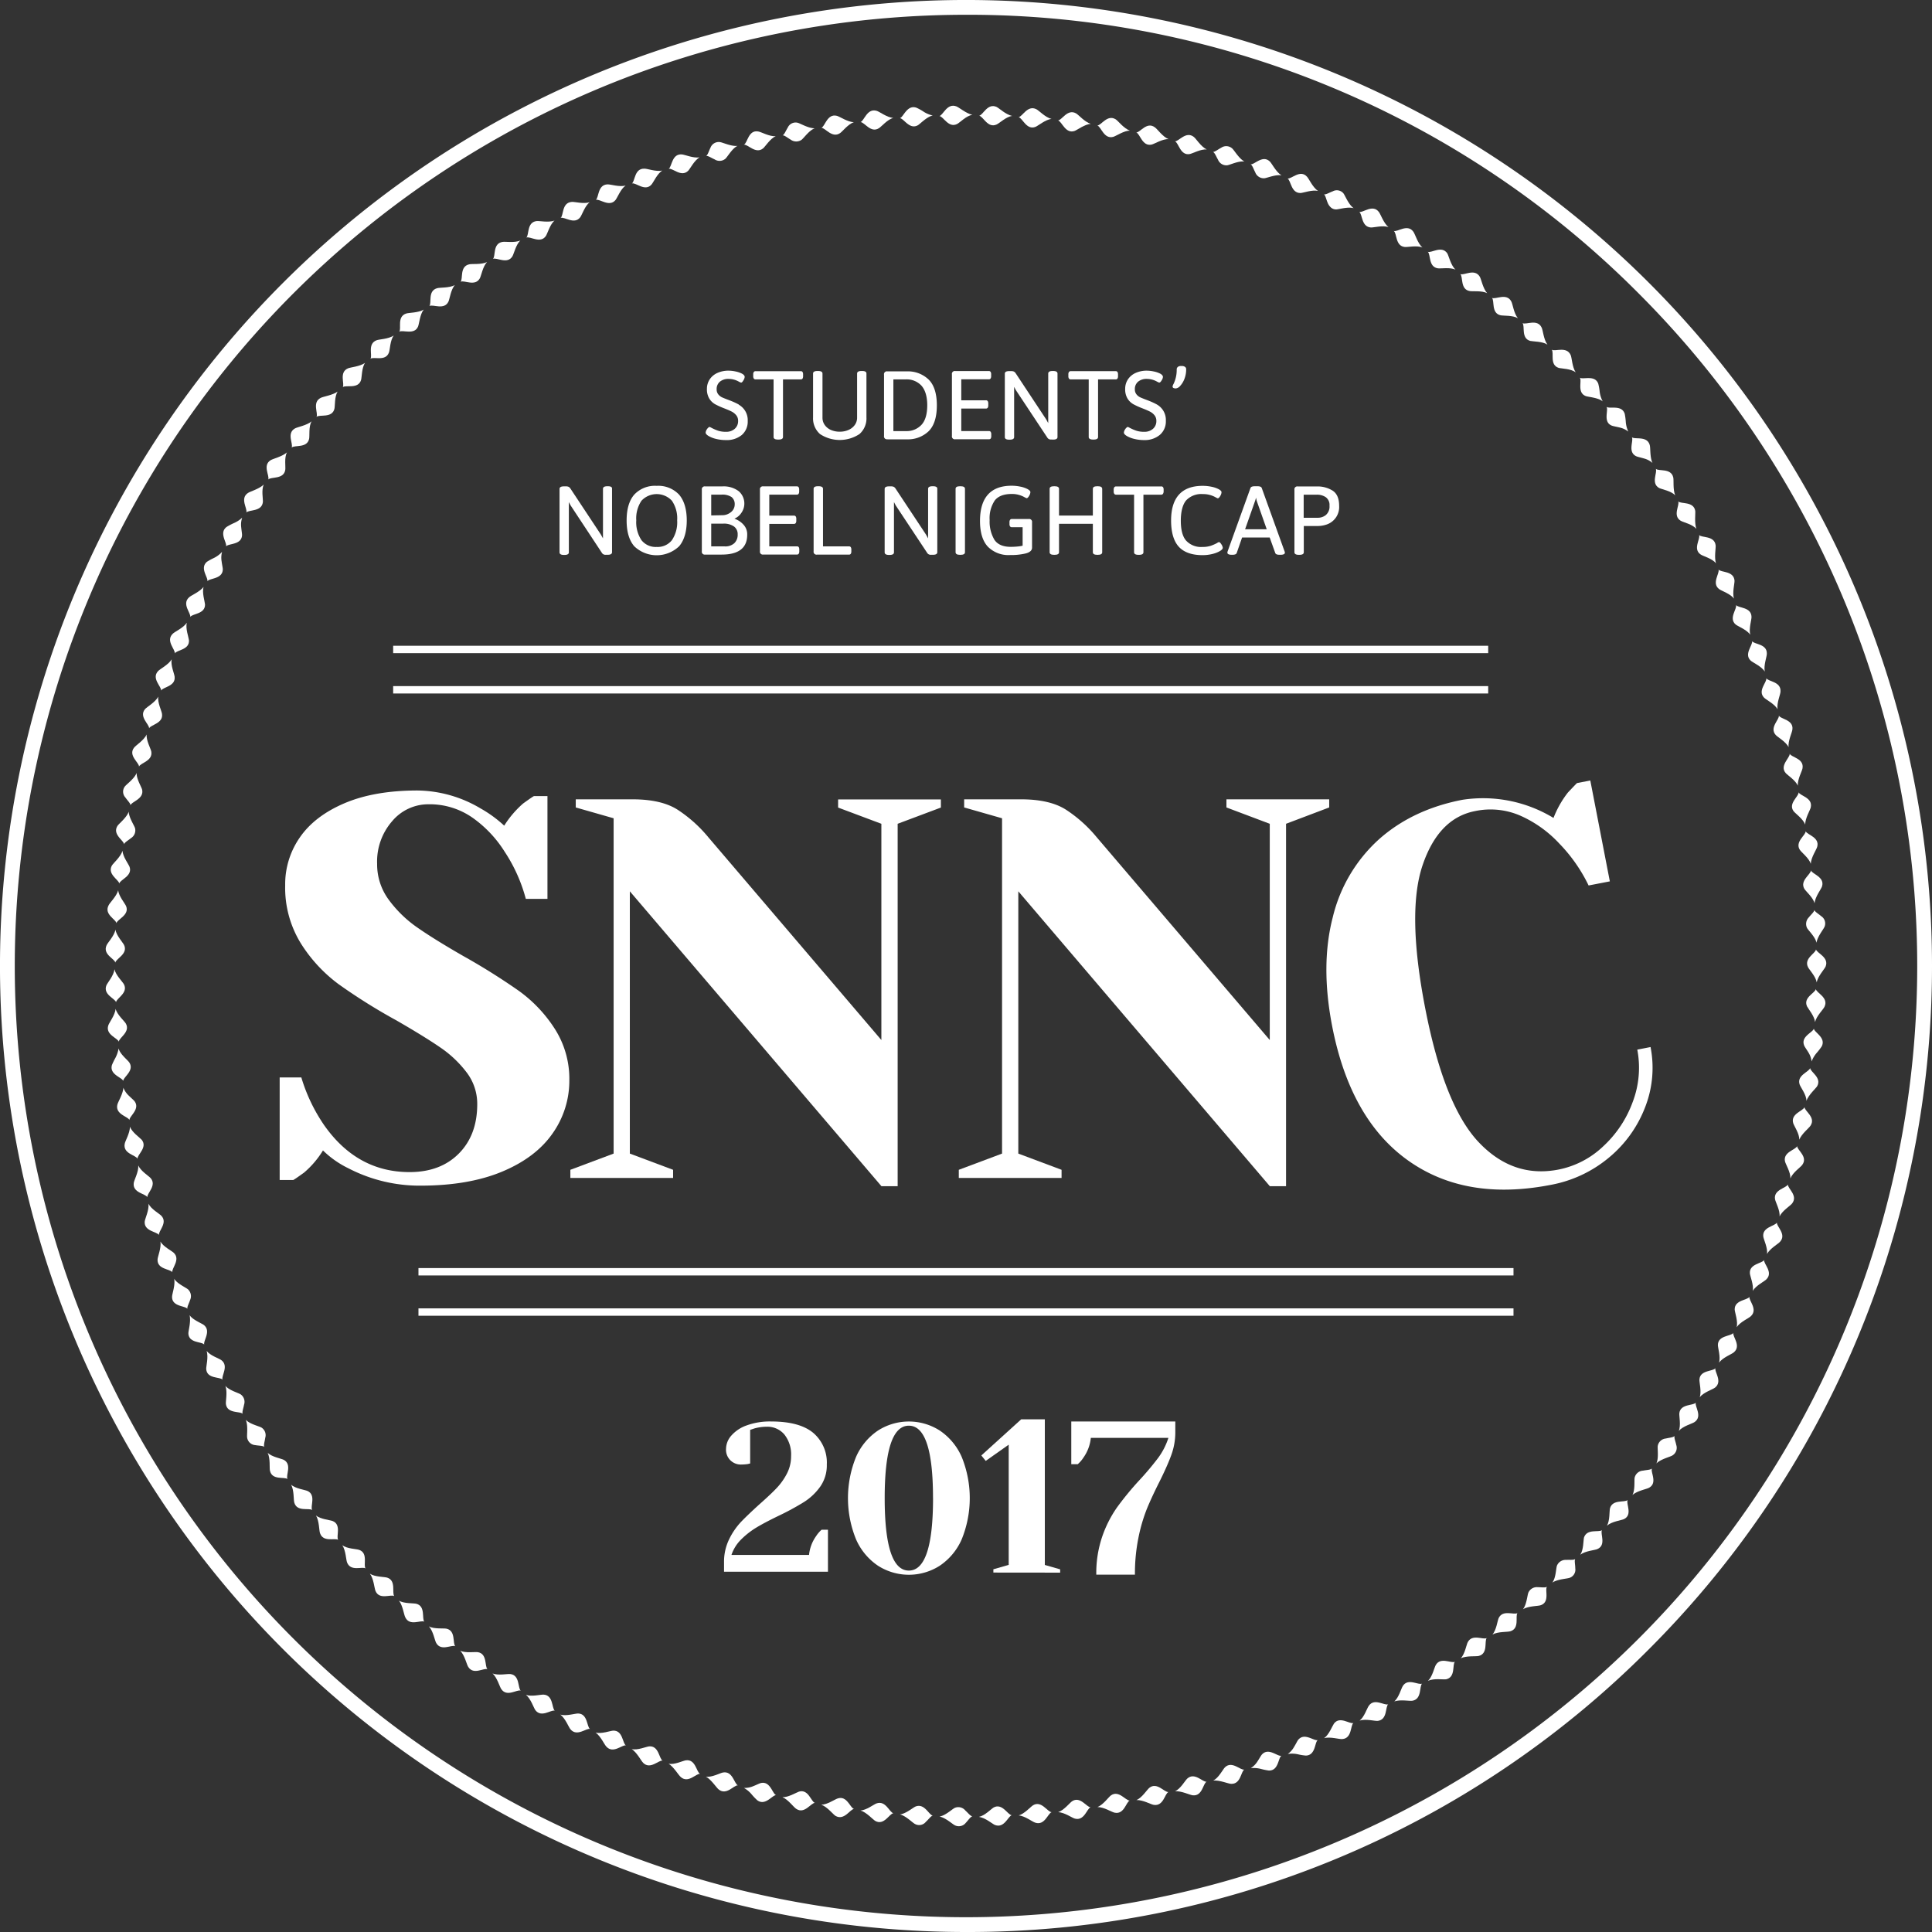 <svg id="Layer_1" data-name="Layer 1" xmlns="http://www.w3.org/2000/svg" viewBox="0 0 523 523"><rect x="0" y="0" width="523" height="523" fill="#333333" stroke="none"/><defs><style>.cls-1{fill:#fff;}</style></defs><title>Artboard 4</title><path class="cls-1" d="M261.5,523A261.5,261.5,0,0,1,76.59,76.59,261.5,261.5,0,1,1,446.41,446.41,259.79,259.79,0,0,1,261.5,523Zm0-519A257.5,257.5,0,0,0,79.42,443.58,257.5,257.5,0,0,0,443.58,79.42,255.81,255.81,0,0,0,261.5,4Z"/><path class="cls-1" d="M31.26,251.66c.21,1.57,2,3.46,2.34,4.18,1.1,2.39-2.19,3.65-2.38,4.74-.18-1.05-3.48-2.21-2.38-4.67C29.16,255.15,30.91,253.4,31.26,251.66Z"/><path class="cls-1" d="M32,241c.13,1.58,1.82,3.54,2.13,4.28,1,2.44-2.39,3.54-2.61,4.63-.15-1.06-3.37-2.37-2.15-4.78C29.7,244.35,31.53,242.69,32,241Z"/><path class="cls-1" d="M33.17,230.3c.05,1.58,1.64,3.62,1.91,4.37.85,2.48-2.57,3.43-2.79,4.51-.15-1.07-3.3-2.53-2-4.88C30.73,233.59,32.64,232,33.17,230.3Z"/><path class="cls-1" d="M34.86,219.71c0,1.58,1.46,3.69,1.69,4.46a2.46,2.46,0,0,1-1.12,2.73c-.78.65-1.7,1.12-1.85,1.65-.08-1.08-3.25-2.69-1.76-5C32.26,222.88,34.25,221.39,34.86,219.71Z"/><path class="cls-1" d="M37,209.22c-.11,1.58,1.28,3.75,1.47,4.53.56,2.53-2.77,3.19-3.15,4.24,0-.54-.78-1.24-1.37-2.1a2.32,2.32,0,0,1-.18-2.95C34.28,212.25,36.34,210.86,37,209.22Z"/><path class="cls-1" d="M39.71,198.83c-.18,1.57,1.09,3.81,1.24,4.59.48,2.57-2.89,3.07-3.32,4.09.05-1.07-3-3-1.33-5.12C36.79,201.73,38.93,200.44,39.71,198.83Z"/><path class="cls-1" d="M42.85,188.58c-.26,1.56.9,3.85,1,4.64.41,2.6-3,2.93-3.49,3.93.09-1.07-2.81-3.11-1.11-5.18C39.8,191.34,42,190.15,42.85,188.58Z"/><path class="cls-1" d="M46.48,178.49c-.34,1.55.71,3.88.79,4.68.33,2.63-3.16,2.79-3.66,3.77.14-1.07-2.64-3.23-.86-5.23C43.28,181.09,45.55,180,46.48,178.49Z"/><path class="cls-1" d="M50.57,168.58c-.4,1.53.49,3.9.58,4.71.2,2.65-3.29,2.63-3.84,3.59.19-1.06-2.48-3.35-.61-5.26C47.23,171,49.58,170.06,50.57,168.58Z"/><path class="cls-1" d="M55.12,158.87c-.49,1.5.32,3.92.38,4.74.07,2.65-3.42,2.47-4,3.4.24-1-2.32-3.46-.35-5.28C51.69,161.16,54,160.29,55.12,158.87Z"/><path class="cls-1" d="M60.12,149.38A6,6,0,0,0,60,152c.11.9.32,1.74.31,2.14-.06,2.65-3.54,2.31-4.18,3.21.29-1-2.15-3.56-.1-5.28a15.67,15.67,0,0,1,1.83-1A7.42,7.42,0,0,0,60.12,149.38Z"/><path class="cls-1" d="M65.56,140.14a5.84,5.84,0,0,0-.26,2.62c.09.92.24,1.75.22,2.16-.18,2.64-3.65,2.13-4.33,3,.34-1-2-3.65.16-5.28a16.35,16.35,0,0,1,1.88-1A7.88,7.88,0,0,0,65.56,140.14Z"/><path class="cls-1" d="M71.42,131.16c-.73,1.4-.17,4-.26,4.77-.31,2.63-3.75,2-4.48,2.8.39-1-1.8-3.74.41-5.26C67.77,133,70.12,132.4,71.42,131.16Z"/><path class="cls-1" d="M77.69,122.46c-.79,1.36-.33,4-.47,4.76-.44,2.61-3.84,1.78-4.61,2.58.44-1-1.62-3.82.66-5.23C74,124.14,76.33,123.63,77.69,122.46Z"/><path class="cls-1" d="M84.36,114.06c-.85,1.32-.5,4-.68,4.74-.56,2.58-3.92,1.6-4.73,2.36.49-1-1.44-3.89.91-5.19C80.58,115.57,83,115.18,84.36,114.06Z"/><path class="cls-1" d="M91.41,106c-.89,1.3-.68,3.94-.89,4.71-.68,2.55-4,1.41-4.84,2.13.53-.93-1.26-3.95,1.15-5.14C87.57,107.32,90,107,91.41,106Z"/><path class="cls-1" d="M98.83,98.23c-.93,1.28-.86,3.91-1.1,4.67-.8,2.51-4.06,1.22-4.94,1.9.57-.9-1.07-4,1.39-5.08C94.93,99.39,97.36,99.25,98.83,98.23Z"/><path class="cls-1" d="M106.59,90.83c-1,1.26-1,3.87-1.31,4.62-.92,2.47-4.12,1-5,1.67.62-.88-.88-4,1.63-5C102.65,91.82,105.1,91.81,106.59,90.83Z"/><path class="cls-1" d="M114.7,83.81c-1,1.22-1.22,3.81-1.52,4.56-1,2.42-4.16.83-5.1,1.43.66-.85-.69-4.08,1.86-4.92C110.71,84.61,113.17,84.72,114.7,83.81Z"/><path class="cls-1" d="M123.13,77.18c-1.08,1.17-1.39,3.75-1.74,4.48-1.15,2.37-4.2.63-5.16,1.18.7-.81-.5-4.1,2.09-4.82C119.1,77.78,121.56,78,123.13,77.18Z"/><path class="cls-1" d="M131.85,70.94c-1.13,1.12-1.57,3.68-1.95,4.39-1.26,2.31-4.23.43-5.22.94.73-.78-.31-4.12,2.32-4.71C127.8,71.35,130.24,71.7,131.85,70.94Z"/><path class="cls-1" d="M140.86,65.11c-1.18,1.06-1.74,3.6-2.15,4.28-1.37,2.25-4.25.23-5.26.69.77-.74-.11-4.12,2.54-4.59C136.79,65.33,139.21,65.8,140.86,65.11Z"/><path class="cls-1" d="M150.12,59.71c-1.23,1-1.91,3.51-2.35,4.17-1.47,2.18-4.26,0-5.29.43.81-.7.08-4.12,2.75-4.46C146,59.74,148.44,60.32,150.12,59.71Z"/><path class="cls-1" d="M159.63,54.75c-1.28.94-2.07,3.41-2.55,4.05-1.57,2.1-4.26-.18-5.31.18.84-.66.27-4.11,3-4.32C155.55,54.58,157.92,55.27,159.63,54.75Z"/><path class="cls-1" d="M169.35,50.24c-1.32.88-2.23,3.3-2.74,3.92-1.67,2-4.25-.4-5.31-.06.85-.65.46-4.1,3.16-4.19C165.29,49.87,167.63,50.68,169.35,50.24Z"/><path class="cls-1" d="M179.28,46.18c-1.36.81-2.39,3.19-2.92,3.78-1.76,2-4.24-.63-5.29-.3.87-.65.65-4.08,3.35-4C175.23,45.62,177.53,46.54,179.28,46.18Z"/><path class="cls-1" d="M189.39,42.6c-1.4.74-2.54,3.06-3.1,3.63-1.86,1.85-4.2-.81-5.27-.53.9-.6.82-4.09,3.53-3.9C185.37,41.84,187.62,42.87,189.39,42.6Z"/><path class="cls-1" d="M199.65,39.49c-1.44.67-2.68,2.93-3.27,3.47a2.44,2.44,0,0,1-2.94.18c-.92-.41-1.75-1-2.29-.94.47-.27.72-1.29,1.18-2.21a2.38,2.38,0,0,1,2.52-1.53C195.67,38.54,197.88,39.67,199.65,39.49Z"/><path class="cls-1" d="M210,36.87c-1.47.6-2.82,2.79-3.43,3.3-2,1.62-4.09-1.13-5.19-1,1-.47,1.18-4.06,3.87-3.58C206.11,35.72,208.26,37,210,36.87Z"/><path class="cls-1" d="M220.56,34.73c-1.49.52-2.95,2.65-3.58,3.12a2.53,2.53,0,0,1-2.94-.05c-.88-.5-1.65-1.2-2.19-1.16.49-.22.84-1.21,1.39-2.08a2.33,2.33,0,0,1,2.64-1.34C216.67,33.39,218.77,34.74,220.56,34.73Z"/><path class="cls-1" d="M231.15,33.09c-1.52.45-3.07,2.49-3.73,2.94-2.17,1.49-4-1.44-5.07-1.43,1-.38,1.57-3.9,4.18-3.25C227.34,31.55,229.36,33,231.15,33.09Z"/><path class="cls-1" d="M241.81,31.93c-1.54.37-3.18,2.33-3.86,2.76-2.23,1.45-3.89-1.62-5-1.64,1-.34,1.75-3.78,4.32-3.06C238.07,30.18,240,31.77,241.81,31.93Z"/><path class="cls-1" d="M252.51,31.27c-1.55.29-3.29,2.16-4,2.61-2.29,1.33-3.81-1.81-4.91-1.89,1-.29,1.92-3.69,4.46-2.84a13.16,13.16,0,0,1,1.84,1A7.42,7.42,0,0,0,252.51,31.27Z"/><path class="cls-1" d="M263.23,31.09c-1.56.18-3.38,2.08-4.1,2.46-2.35,1.22-3.72-2-4.82-2.14,1-.24,2.09-3.59,4.59-2.61C259.67,29.09,261.48,30.69,263.23,31.09Z"/><path class="cls-1" d="M274,31.39c-1.57.15-3.48,2-4.21,2.31-2.4,1.1-3.63-2.19-4.72-2.38,1.06-.18,2.25-3.48,4.7-2.38C270.48,29.28,272.22,31,274,31.39Z"/><path class="cls-1" d="M284.65,32.2c-1.58.13-3.57,1.82-4.31,2.13-2.45,1-3.52-2.37-4.6-2.62,1.06-.13,2.41-3.36,4.81-2.14C281.28,29.93,282.93,31.76,284.65,32.2Z"/><path class="cls-1" d="M295.29,33.54c-1.59.05-3.65,1.64-4.4,1.91-2.49.85-3.4-2.55-4.47-2.85,1.07-.07,2.56-3.24,4.9-1.89C292,31.1,293.59,33,295.29,33.54Z"/><path class="cls-1" d="M305.86,35.36c-1.59,0-3.72,1.46-4.48,1.68-2.53.72-3.28-2.72-4.33-3.07,1.07,0,2.71-3.11,5-1.65C302.72,32.76,304.19,34.75,305.86,35.36Z"/><path class="cls-1" d="M316.33,37.67c-1.58-.11-3.78,1.27-4.55,1.46-2.56.6-3.14-2.89-4.18-3.27,1.07,0,2.85-3,5-1.41C313.32,34.91,314.69,37,316.33,37.67Z"/><path class="cls-1" d="M326.68,40.47c-1.58-.18-3.83,1.08-4.61,1.23-2.58.48-3-3.07-4-3.44,1.08,0,3-2.86,5.11-1.19C323.81,37.56,325.08,39.69,326.68,40.47Z"/><path class="cls-1" d="M336.89,43.74c-1.56-.26-3.87.89-4.66,1a2.44,2.44,0,0,1-2.52-1.53c-.52-.89-.85-1.85-1.35-2.08.54,0,1.32-.66,2.23-1.14a2.4,2.4,0,0,1,2.94.17C334.16,40.7,335.33,42.88,336.89,43.74Z"/><path class="cls-1" d="M346.94,47.49c-1.55-.34-3.91.7-4.7.77a2.47,2.47,0,0,1-2.45-1.64c-.48-.89-.76-1.89-1.25-2.14,1.07.14,3.28-2.65,5.22-.74C344.35,44.31,345.42,46.56,346.94,47.49Z"/><path class="cls-1" d="M356.8,51.7c-1.53-.41-3.93.51-4.73.55-2.6.05-2.57-3.36-3.53-3.93,1.05.21,3.41-2.52,5.25-.51C354.37,48.4,355.32,50.7,356.8,51.7Z"/><path class="cls-1" d="M366.45,56.37c-1.51-.49-4,.32-4.75.32a2.1,2.1,0,0,1-1.49-.59,3.38,3.38,0,0,1-.82-1.24c-.4-.93-.58-2-1-2.25.53.12,1.4-.45,2.37-.81a2.33,2.33,0,0,1,2.91.54C364.18,53,365,55.3,366.45,56.37Z"/><path class="cls-1" d="M375.87,61.49c-1.48-.56-4,.13-4.75.09-2.61-.16-2.27-3.55-3.16-4.22,1,.31,3.62-2.17,5.29,0C373.77,58,374.5,60.34,375.87,61.49Z"/><path class="cls-1" d="M385.05,67c-1.45-.63-4-.06-4.75-.14-2.61-.25-2.1-3.65-3-4.35,1,.36,3.7-2,5.29.2C383.11,63.41,383.74,65.82,385.05,67Z"/><path class="cls-1" d="M394,73c-1.42-.7-3.95-.25-4.73-.36-2.62-.35-1.93-3.74-2.76-4.48,1,.4,3.78-1.79,5.28.43C392.2,69.29,392.7,71.73,394,73Z"/><path class="cls-1" d="M402.58,79.38c-1.38-.77-3.93-.43-4.71-.59-2.62-.44-1.76-3.83-2.56-4.59,1,.44,3.85-1.6,5.26.68C401,75.57,401.39,78,402.58,79.38Z"/><path class="cls-1" d="M410.9,86.15c-1.35-.83-3.89-.63-4.68-.8-2.59-.57-1.58-3.91-2.34-4.71,1,.49,3.92-1.41,5.21.92C409.51,82.25,409.76,84.76,410.9,86.15Z"/><path class="cls-1" d="M418.9,93.29c-1.31-.88-3.84-.82-4.64-1-2.56-.69-1.39-4-2.11-4.82.93.53,4-1.23,5.16,1.17C417.7,89.33,417.83,91.86,418.9,93.29Z"/><path class="cls-1" d="M426.55,100.8c-1.26-1-3.81-1-4.6-1.21-2.52-.81-1.2-4-1.88-4.92.91.58,4-1,5.1,1.41C425.53,96.8,425.56,99.3,426.55,100.8Z"/><path class="cls-1" d="M433.86,108.65c-1.21-1-3.77-1.16-4.55-1.42-2.48-.93-1-4.1-1.65-5,.88.62,4.07-.85,5,1.65a14.19,14.19,0,0,1,.37,2.08A7.41,7.41,0,0,0,433.86,108.65Z"/><path class="cls-1" d="M440.79,116.83a6,6,0,0,0-2.38-1.11c-.89-.22-1.73-.35-2.11-.51-2.43-1-.81-4.15-1.41-5.08.85.66,4.1-.66,4.93,1.89a16.34,16.34,0,0,1,.28,2.09A7.52,7.52,0,0,0,440.79,116.83Z"/><path class="cls-1" d="M447.33,125.32a5.77,5.77,0,0,0-2.33-1.22c-.89-.26-1.72-.43-2.08-.6-2.38-1.16-.62-4.18-1.17-5.14.81.7,4.13-.47,4.84,2.12C446.83,121.25,446.59,123.69,447.33,125.32Z"/><path class="cls-1" d="M453.48,134.11c-1-1.2-3.62-1.64-4.33-2-2.32-1.27-.42-4.21-.92-5.2.78.74,4.14-.27,4.73,2.34C453.14,130,452.82,132.44,453.48,134.11Z"/><path class="cls-1" d="M459.21,143.18c-1-1.25-3.57-1.79-4.24-2.21-2.26-1.38-.22-4.23-.67-5.24.74.77,4.15-.08,4.61,2.56C459,139.11,458.64,141.47,459.21,143.18Z"/><path class="cls-1" d="M464.52,152.5c-.92-1.28-3.5-1.94-4.15-2.4-2.19-1.48,0-4.24-.42-5.27.7.81,4.14.11,4.48,2.78C464.52,148.43,464,150.78,464.52,152.5Z"/><path class="cls-1" d="M469.38,162.05c-.89-1.3-3.41-2.1-4-2.58-2.11-1.58.19-4.24-.17-5.29.66.84,4.13.31,4.33,3C469.58,158,468.91,160.33,469.38,162.05Z"/><path class="cls-1" d="M473.8,171.83c-.87-1.33-3.31-2.26-3.93-2.76-2-1.68.39-4.22.09-5.29.62.87,4.11.5,4.18,3.19C474.18,167.78,473.37,170.1,473.8,171.83Z"/><path class="cls-1" d="M477.73,181.8c-.81-1.37-3.19-2.41-3.79-2.95-1.94-1.78.6-4.2.35-5.29.58.9,4.07.7,4,3.39C478.31,177.78,477.38,180.06,477.73,181.8Z"/><path class="cls-1" d="M481.19,192c-.74-1.4-3.07-2.56-3.64-3.13-1.85-1.87.8-4.17.6-5.27.53.93,4,.89,3.84,3.58C482,188,480.93,190.2,481.19,192Z"/><path class="cls-1" d="M484.17,202.26c-.67-1.44-2.94-2.7-3.48-3.3-1.76-2,1-4.14.86-5.24.49,1,4,1.08,3.66,3.76C485.14,198.3,484,200.49,484.17,202.26Z"/><path class="cls-1" d="M486.67,212.69c-.6-1.47-2.8-2.84-3.31-3.46-1.66-2,1.21-4.09,1.12-5.19.44,1,3.92,1.27,3.47,3.93C487.83,208.77,486.58,210.91,486.67,212.69Z"/><path class="cls-1" d="M488.67,223.22c-.52-1.5-2.65-3-3.13-3.61-1.56-2.11,1.44-4,1.35-5.13.45,1,3.86,1.45,3.29,4.08C490,219.37,488.67,221.44,488.67,223.22Z"/><path class="cls-1" d="M490.18,233.84c-.45-1.52-2.5-3.09-2.94-3.76-1.44-2.19,1.62-4,1.56-5.06.41,1,3.85,1.62,3.12,4.23C491.73,230,490.27,232.06,490.18,233.84Z"/><path class="cls-1" d="M491.2,244.51c-.37-1.54-2.34-3.21-2.75-3.89-1.3-2.25,1.75-3.87,1.77-5,.34,1,3.83,1.79,3,4.36C492.94,240.79,491.38,242.73,491.2,244.51Z"/><path class="cls-1" d="M491.73,255.22c-.29-1.56-2.17-3.31-2.55-4a2.53,2.53,0,0,1,.49-2.9c.63-.8,1.44-1.45,1.48-2,.14.52,1.07,1,1.85,1.69a2.33,2.33,0,0,1,.93,2.81C493.65,251.59,492,253.45,491.73,255.22Z"/><path class="cls-1" d="M491.78,265.94c-.21-1.57-2-3.41-2.34-4.12-1.18-2.36,2-3.7,2.16-4.8.23,1,3.6,2.13,2.6,4.62C493.88,262.4,492.13,264.19,491.78,265.94Z"/><path class="cls-1" d="M491.34,276.66c-.15-1.58-1.79-3.49-2.17-4.23-1.1-2.42,2.19-3.6,2.38-4.69.18,1.06,3.48,2.29,2.38,4.73C493.64,273.22,491.78,274.92,491.34,276.66Z"/><path class="cls-1" d="M490.41,287.34a5.94,5.94,0,0,0-.88-2.47c-.48-.79-1-1.48-1.13-1.85-1-2.46,2.37-3.5,2.61-4.58.13,1.07,3.36,2.45,2.13,4.83a16.31,16.31,0,0,1-1.28,1.67A7.74,7.74,0,0,0,490.41,287.34Z"/><path class="cls-1" d="M489,298c.06-1.57-1.58-3.66-1.83-4.42-.85-2.5,2.54-3.38,2.84-4.45.07,1.07,3.23,2.6,1.89,4.93C491.47,294.74,489.65,296.29,489,298Z"/><path class="cls-1" d="M487.07,308.52c.09-1.58-1.44-3.74-1.65-4.51-.72-2.54,2.71-3.25,3.07-4.31,0,1.07,3.1,2.75,1.64,5C489.69,305.41,487.75,306.86,487.07,308.52Z"/><path class="cls-1" d="M484.66,319c.11-1.59-1.26-3.8-1.45-4.58-.59-2.57,2.87-3.12,3.28-4.16,0,1.07,3,2.89,1.39,5.07C487.41,316,485.36,317.33,484.66,319Z"/><path class="cls-1" d="M481.73,329.29c.19-1.58-1.08-3.85-1.22-4.64-.46-2.59,3-3,3.48-4-.09,1.07,2.81,3,1.14,5.13C484.63,326.44,482.51,327.69,481.73,329.29Z"/><path class="cls-1" d="M478.33,339.46c.26-1.57-.89-3.9-1-4.69-.34-2.61,3.17-2.83,3.68-3.82-.14,1.06,2.66,3.15.88,5.17C481.37,336.75,479.19,337.9,478.33,339.46Z"/><path class="cls-1" d="M474.46,349.46c.34-1.55-.69-3.93-.76-4.73-.21-2.62,3.31-2.68,3.86-3.64-.19,1.05,2.51,3.27.63,5.21C477.63,346.9,475.39,347.94,474.46,349.46Z"/><path class="cls-1" d="M470.12,359.27c.42-1.53-.5-4-.53-4.76-.08-2.62,3.44-2.51,4-3.45-.24,1,2.35,3.38.38,5.23C473.42,356.86,471.13,357.8,470.12,359.27Z"/><path class="cls-1" d="M465.34,368.87c.49-1.51-.31-4-.3-4.77,0-2.63,3.58-2.34,4.18-3.27-.25,1,2.2,3.49.15,5.24C468.75,366.62,466.41,367.44,465.34,368.87Z"/><path class="cls-1" d="M460.11,378.23c.56-1.48-.12-4-.07-4.78.16-2.62,3.7-2.16,4.32-3.07-.27,1,2,3.6-.09,5.25C463.62,376.14,461.25,376.86,460.11,378.23Z"/><path class="cls-1" d="M454.45,387.34c.63-1.45.07-4,.15-4.77.3-2.6,3.79-2,4.45-2.87-.33,1,1.9,3.71-.32,5.25C458.07,385.42,455.66,386,454.45,387.34Z"/><path class="cls-1" d="M448.38,396.17c.7-1.42.26-4,.38-4.76a2.44,2.44,0,0,1,2.19-2c1-.24,2-.28,2.38-.69-.2.5.24,1.45.45,2.47a2.4,2.4,0,0,1-1,2.77C452.08,394.43,449.65,394.92,448.38,396.17Z"/><path class="cls-1" d="M441.9,404.72c.77-1.39.45-3.95.61-4.73a2.46,2.46,0,0,1,2.27-1.88c1-.21,2-.19,2.41-.58-.44,1,1.59,3.9-.79,5.21C445.68,403.15,443.23,403.53,441.9,404.72Z"/><path class="cls-1" d="M435,413c.83-1.35.63-3.92.83-4.69.69-2.51,4-1.49,4.78-2.25-.5,1,1.42,4-1,5.17C438.89,411.57,436.42,411.83,435,413Z"/><path class="cls-1" d="M427.79,420.86c.9-1.31.82-3.88,1-4.64.81-2.47,4-1.32,4.87-2-.55.92,1.25,4.05-1.25,5.12C431.72,419.66,429.23,419.8,427.79,420.86Z"/><path class="cls-1" d="M420.2,428.43c1-1.26,1-3.84,1.27-4.59a2.52,2.52,0,0,1,2.49-1.57c1-.06,2,.1,2.47-.24-.29.46,0,1.47,0,2.5a2.33,2.33,0,0,1-1.47,2.57C424.17,427.41,421.68,427.44,420.2,428.43Z"/><path class="cls-1" d="M412.26,435.64c1-1.21,1.18-3.78,1.48-4.52a2.51,2.51,0,0,1,2.55-1.46c1,0,2,.19,2.48-.12-.64.86.86,4.14-1.71,5C416.28,434.81,413.79,434.72,412.26,435.64Z"/><path class="cls-1" d="M404,442.47c1.07-1.16,1.36-3.72,1.69-4.44,1.12-2.37,4.14-.78,5.09-1.36-.67.83.66,4.16-1.93,4.92C408.06,441.84,405.57,441.63,404,442.47Z"/><path class="cls-1" d="M395.42,448.91c1.13-1.11,1.53-3.65,1.9-4.35,1.21-2.34,4.17-.59,5.14-1.13-.71.81.45,4.17-2.15,4.84C399.51,448.47,397,448.15,395.42,448.91Z"/><path class="cls-1" d="M386.56,455c1.18-1.06,1.7-3.57,2.1-4.25,1.3-2.3,4.19-.4,5.18-.9-.74.78.24,4.17-2.37,4.74C390.67,454.71,388.22,454.27,386.56,455Z"/><path class="cls-1" d="M377.43,460.58c1.23-1,1.87-3.48,2.3-4.15,1.39-2.26,4.21-.2,5.22-.66-.78.74,0,4.17-2.59,4.62C381.56,460.54,379.11,460,377.43,460.58Z"/><path class="cls-1" d="M368.05,465.77c1.27-.95,2-3.36,2.49-4,1.49-2.19,4.21,0,5.24-.41-.81.71-.15,4.16-2.81,4.49C372.19,465.94,369.76,465.23,368.05,465.77Z"/><path class="cls-1" d="M358.44,470.52c1.31-.88,2.2-3.26,2.67-3.94,1.6-2.12,4.21.2,5.26-.16-.84.67-.35,4.15-3,4.35C362.55,470.87,360.17,470.07,358.44,470.52Z"/><path class="cls-1" d="M348.61,474.81a6,6,0,0,0,1.75-2c.48-.77.83-1.56,1.09-1.86,1.7-2,4.2.4,5.27.1-.87.62-.54,4.12-3.22,4.19a14.6,14.6,0,0,1-2.08-.33A7.42,7.42,0,0,0,348.61,474.81Z"/><path class="cls-1" d="M338.6,478.64a5.84,5.84,0,0,0,1.84-1.88c.51-.77.9-1.52,1.18-1.82,1.79-1.95,4.18.61,5.26.35-.9.58-.74,4.09-3.42,4a16.34,16.34,0,0,1-2.06-.42A7.89,7.89,0,0,0,338.6,478.64Z"/><path class="cls-1" d="M328.41,482c1.44-.63,2.61-3,3.18-3.57,1.88-1.86,4.15.81,5.24.61-.93.53-.93,4-3.6,3.85C332.41,482.84,330.21,481.86,328.41,482Z"/><path class="cls-1" d="M318.08,484.89c1.47-.58,2.74-2.92,3.34-3.44,2-1.76,4.11,1,5.21.87-1,.49-1.12,4-3.78,3.67C322,485.88,319.88,484.8,318.08,484.89Z"/><path class="cls-1" d="M307.63,487.28c1.48-.57,2.87-2.8,3.49-3.3,2.05-1.66,4.06,1.22,5.17,1.13-1,.44-1.31,3.93-4,3.47C311.52,488.46,309.41,487.22,307.63,487.28Z"/><path class="cls-1" d="M297.07,489.17c1.5-.52,3-2.66,3.64-3.13,2.13-1.55,4,1.42,5.11,1.38-1,.39-1.49,3.86-4.12,3.27C300.91,490.53,298.85,489.17,297.07,489.17Z"/><path class="cls-1" d="M286.44,490.55c1.52-.45,3.12-2.5,3.78-2.95,2.2-1.44,3.93,1.62,5,1.64-1,.34-1.67,3.77-4.27,3.06C290.2,492.1,288.21,490.64,286.44,490.55Z"/><path class="cls-1" d="M275.75,491.43c1.54-.37,3.23-2.34,3.92-2.75,2.26-1.33,3.86,1.81,5,1.89-1,.29-1.84,3.68-4.41,2.84C279.44,493.17,277.52,491.61,275.75,491.43Z"/><path class="cls-1" d="M265,491.83c1.56-.29,3.34-2.17,4-2.55,2.32-1.23,3.77,2,4.87,2.11-1,.3-2,3.6-4.53,2.64C268.64,493.75,266.8,492.1,265,491.83Z"/><path class="cls-1" d="M254.31,491.74c1.57-.21,3.43-2,4.15-2.34a2.44,2.44,0,0,1,2.86.71c.76.68,1.36,1.51,1.91,1.58-.53.12-1.07,1-1.79,1.76a2.39,2.39,0,0,1-2.86.71C257.83,493.84,256.06,492.09,254.31,491.74Z"/><path class="cls-1" d="M243.6,491.16c1.58-.13,3.52-1.83,4.25-2.13,2.42-.94,3.57,2.26,4.66,2.47-.53.09-1.11,1-1.87,1.67a2.32,2.32,0,0,1-2.89.62C247,493.44,245.33,491.61,243.6,491.16Z"/><path class="cls-1" d="M232.93,490.1c1.58-.05,3.6-1.65,4.35-1.91,2.47-.88,3.47,2.39,4.55,2.66-1.07.11-2.5,3.39-4.86,2.1C236.24,492.54,234.64,490.63,232.93,490.1Z"/><path class="cls-1" d="M222.33,488.54c1.58,0,3.67-1.46,4.43-1.69,2.52-.85,3.36,2.54,4.42,2.84-1.07.07-2.64,3.23-5,1.88C225.51,491.16,224,489.15,222.33,488.54Z"/><path class="cls-1" d="M211.8,486.5c1.58.09,3.72-1.25,4.51-1.51,2.55-.72,3.23,2.71,4.28,3.06-1.07,0-2.79,3.09-5,1.64C214.86,489.28,213.45,487.19,211.8,486.5Z"/><path class="cls-1" d="M201.38,484a6,6,0,0,0,2.58-.5c.85-.33,1.61-.73,2-.82,2.58-.59,3.1,2.87,4.13,3.27-1.07,0-2.93,3-5.1,1.38a15.85,15.85,0,0,1-1.46-1.52A7.43,7.43,0,0,0,201.38,484Z"/><path class="cls-1" d="M191.09,480.94c1.55.29,3.85-1,4.64-1.12,2.61-.46,3,3,4,3.48-1.07-.09-3.06,2.8-5.16,1.13C193.9,483.92,192.65,481.83,191.09,480.94Z"/><path class="cls-1" d="M181,477.44c1.53.37,3.9-.83,4.7-.92,2.62-.33,2.81,3.17,3.8,3.67-1.06-.14-3.19,2.65-5.2.87C183.63,480.51,182.47,478.41,181,477.44Z"/><path class="cls-1" d="M171,473.47c1.52.42,3.95-.66,4.74-.72,2.63-.2,2.65,3.3,3.62,3.86-1.05-.19-3.31,2.49-5.23.62C173.53,476.65,172.48,474.47,171,473.47Z"/><path class="cls-1" d="M161.23,469c1.52.45,4-.48,4.77-.51,2.64-.08,2.49,3.43,3.43,4-1-.24-3.42,2.33-5.25.36C163.61,472.32,162.68,470.07,161.23,469Z"/><path class="cls-1" d="M151.68,464.14c1.51.49,4-.3,4.8-.29,2.64.05,2.33,3.55,3.23,4.19-1-.29-3.52,2.17-5.26.11C153.91,467.54,153.1,465.22,151.68,464.14Z"/><path class="cls-1" d="M142.38,458.8c1.49.56,4-.11,4.8-.06,2.63.18,2.16,3.66,3,4.35-1-.34-3.62,2-5.25-.14C144.45,462.3,143.75,459.94,142.38,458.8Z"/><path class="cls-1" d="M133.34,453c1.46.63,4,.08,4.8.17,2.61.3,2,3.76,2.82,4.49-1-.39-3.71,1.82-5.24-.39C135.24,456.63,134.65,454.24,133.34,453Z"/><path class="cls-1" d="M124.58,446.85c1.42.7,4,.27,4.78.4,2.6.43,1.8,3.85,2.6,4.62-1-.44-3.78,1.65-5.21-.64C126.3,450.54,125.83,448.12,124.58,446.85Z"/><path class="cls-1" d="M116.11,440.27c1.39.77,4,.46,4.75.62,2.57.55,1.61,3.94,2.38,4.74-1-.48-3.85,1.47-5.17-.89C117.66,444,117.3,441.6,116.11,440.27Z"/><path class="cls-1" d="M108,433.3c1.35.84,3.94.65,4.71.85,2.54.67,1.43,4,2.15,4.85-.93-.53-3.92,1.28-5.12-1.13C109.32,437.15,109.08,434.69,108,433.3Z"/><path class="cls-1" d="M100.13,426c1.31.9,3.9.83,4.67,1.07,2.51.79,1.23,4.08,1.92,5-.91-.57-4,1.1-5.06-1.37C101.31,429.88,101.19,427.41,100.13,426Z"/><path class="cls-1" d="M92.65,418.28c1.26,1,3.85,1,4.61,1.29,2.47.9,1,4.15,1.7,5-.9-.59-4,.92-5-1.59C93.65,422.24,93.64,419.77,92.65,418.28Z"/><path class="cls-1" d="M85.54,410.26c1.22,1,3.8,1.2,4.54,1.5,2.43,1,.82,4.21,1.47,5.09-.9-.61-4.06.74-4.92-1.82C86.35,414.26,86.45,411.79,85.54,410.26Z"/><path class="cls-1" d="M78.81,401.91c1.17,1.08,3.74,1.38,4.46,1.71,2.37,1.13.63,4.24,1.24,5.15-.87-.65-4.11.56-4.84-2C79.43,406,79.65,403.49,78.81,401.91Z"/><path class="cls-1" d="M72.46,393.27c1.11,1.13,3.66,1.55,4.37,1.92,2.3,1.25.44,4.25,1,5.2-.83-.69-4.16.39-4.75-2.25C72.89,397.34,73.23,394.88,72.46,393.27Z"/><path class="cls-1" d="M66.53,384.33c1.06,1.18,3.58,1.72,4.27,2.13a2.44,2.44,0,0,1,1,2.77c-.14,1-.49,2-.24,2.47-.39-.37-1.44-.32-2.46-.5a2.39,2.39,0,0,1-2.19-2C66.77,388.42,67.22,386,66.53,384.33Z"/><path class="cls-1" d="M61,375.14c1,1.23,3.49,1.89,4.16,2.33a2.47,2.47,0,0,1,.9,2.81c-.18,1-.58,2-.36,2.45-.75-.78-4.21,0-4.54-2.67C61.06,379.23,61.63,376.82,61,375.14Z"/><path class="cls-1" d="M55.94,365.69c.94,1.28,3.4,2.05,4,2.52,2.07,1.58-.09,4.24.3,5.27-.69-.82-4.23-.16-4.42-2.88C55.79,369.79,56.47,367.4,55.94,365.69Z"/><path class="cls-1" d="M51.31,356c.87,1.32,3.29,2.21,3.91,2.71,2,1.68-.26,4.22.07,5.28-.34-.43-1.37-.52-2.36-.84a3.52,3.52,0,0,1-1.33-.72,2.15,2.15,0,0,1-.6-1.51C51,360.11,51.75,357.75,51.31,356Z"/><path class="cls-1" d="M47.14,346.15c.81,1.36,3.18,2.37,3.77,2.9a2.51,2.51,0,0,1,.54,2.89c-.32,1-.86,1.85-.71,2.38-.6-.89-4.19-.56-4.16-3.27C46.58,350.22,47.5,347.9,47.14,346.15Z"/><path class="cls-1" d="M43.43,336.08c.74,1.4,3.05,2.51,3.62,3.07,1.88,1.83-.63,4.17-.4,5.25-.57-.91-4.13-.76-4-3.45C42.68,340.13,43.7,337.85,43.43,336.08Z"/><path class="cls-1" d="M40.2,325.86c.67,1.43,2.92,2.66,3.46,3.24,1.84,1.9-.82,4.13-.63,5.22-.54-.93-4.06-1-3.86-3.63C39.25,329.87,40.38,327.64,40.2,325.86Z"/><path class="cls-1" d="M37.44,315.5c.61,1.46,2.76,2.8,3.32,3.4,1.76,2-1,4.09-.88,5.19-.49-1-4-1.16-3.68-3.81C36.27,319.47,37.55,317.28,37.44,315.5Z"/><path class="cls-1" d="M35.18,305c.52,1.49,2.63,2.93,3.18,3.54,1.66,2.06-1.22,4-1.13,5.14-.44-1-3.94-1.35-3.48-4C33.83,308.92,35.17,306.81,35.18,305Z"/><path class="cls-1" d="M33.4,294.44a5.78,5.78,0,0,0,1.48,2.17c.66.65,1.31,1.19,1.55,1.51,1.56,2.14-1.42,4-1.39,5.09-.39-1-3.86-1.53-3.27-4.15C31.92,298.27,33.28,296.24,33.4,294.44Z"/><path class="cls-1" d="M32.11,283.8c.33,1.54,2.47,3.15,2.89,3.82,1.45,2.21-1.62,3.91-1.64,5-.34-1-3.78-1.71-3.06-4.3a16.42,16.42,0,0,1,.92-1.9A8.76,8.76,0,0,0,32.11,283.8Z"/><path class="cls-1" d="M31.31,273.1c.35,1.55,2.33,3.26,2.74,3.95,1.33,2.28-1.81,3.83-1.89,4.94-.29-1-3.69-1.88-2.84-4.43C29.57,276.77,31.11,274.87,31.31,273.1Z"/><path class="cls-1" d="M31,262.38c.29,1.56,2.17,3.36,2.55,4.07,1.21,2.34-2,3.75-2.14,4.85-.23-1-3.59-2.05-2.61-4.56C29.12,266,30.77,264.14,31,262.38Z"/><rect class="cls-1" x="113.28" y="343.27" width="296.43" height="2"/><path class="cls-1" d="M200,109.51a19.67,19.67,0,0,0-2.57-1.16c-.91-.34-1.58-.61-2-.8a2.86,2.86,0,0,1-1-.81,2.1,2.1,0,0,1-.43-1.36,2.56,2.56,0,0,1,.88-2.06,3.53,3.53,0,0,1,2.35-.75,5.68,5.68,0,0,1,2.83.77l.26.13a.72.72,0,0,0,.32.09c.18,0,.36-.18.61-.61a2,2,0,0,0,.34-.9c0-.34-.26-.65-.77-.92a6.84,6.84,0,0,0-1.74-.58,9.11,9.11,0,0,0-1.81-.21,7.26,7.26,0,0,0-3.08.62,4.89,4.89,0,0,0-2.08,1.75,4.6,4.6,0,0,0-.74,2.56,4.83,4.83,0,0,0,.64,2.63,4.42,4.42,0,0,0,1.55,1.51,21.11,21.11,0,0,0,2.41,1.1c.93.36,1.65.67,2.13.92a3.79,3.79,0,0,1,1.22,1,2.34,2.34,0,0,1,.49,1.52,2.73,2.73,0,0,1-.91,2.13,3.45,3.45,0,0,1-2.37.81,6.71,6.71,0,0,1-2.12-.29,12.45,12.45,0,0,1-1.8-.78c-.41-.23-.5-.25-.56-.25s-.4.19-.66.6a1.87,1.87,0,0,0-.37.93c0,.29.26.6.8.93a7.31,7.31,0,0,0,2,.78,11,11,0,0,0,2.7.32,6.36,6.36,0,0,0,4.29-1.38,4.77,4.77,0,0,0,1.6-3.79,4.79,4.79,0,0,0-2.43-4.41Z"/><path class="cls-1" d="M216.73,100.48H204.54a.57.57,0,0,0-.49.23,1.15,1.15,0,0,0-.15.67v.42a1.15,1.15,0,0,0,.15.67.56.56,0,0,0,.49.24h4.87v15.58c0,.46.39.7,1.17.7h.21c.77,0,1.17-.23,1.17-.7V102.71h4.79a.56.56,0,0,0,.51-.24,1.25,1.25,0,0,0,.14-.67v-.42a1.25,1.25,0,0,0-.14-.67A.56.56,0,0,0,216.73,100.48Z"/><path class="cls-1" d="M233.4,100.43h-.21c-.77,0-1.17.23-1.17.7v11.93a3.34,3.34,0,0,1-.6,1.94,4.07,4.07,0,0,1-1.67,1.36,5.7,5.7,0,0,1-2.42.5,5.82,5.82,0,0,1-2.42-.48,4,4,0,0,1-1.66-1.35,3.38,3.38,0,0,1-.6-2V101.13c0-.46-.39-.7-1.17-.7h-.21c-.77,0-1.17.23-1.17.7V113a5.64,5.64,0,0,0,1.88,4.5,9.69,9.69,0,0,0,10.68,0,5.62,5.62,0,0,0,1.89-4.5V101.13C234.56,100.66,234.17,100.43,233.4,100.43Z"/><path class="cls-1" d="M240.21,118.93h5.25a8.12,8.12,0,0,0,5.92-2.19c1.48-1.46,2.23-3.82,2.23-7s-.75-5.55-2.23-7a8.1,8.1,0,0,0-5.92-2.21h-5.25a.78.78,0,0,0-.9.91V118a.78.78,0,0,0,.9.91Zm1.63-2.23v-14h3.44a5.43,5.43,0,0,1,4.15,1.69c1,1.12,1.58,2.91,1.58,5.31s-.53,4.21-1.58,5.32a5.45,5.45,0,0,1-4.15,1.68Z"/><path class="cls-1" d="M268.2,118.69a1.25,1.25,0,0,0,.14-.67v-.42a1.25,1.25,0,0,0-.14-.67.56.56,0,0,0-.51-.24h-7.47v-6.09h6.66a.56.56,0,0,0,.51-.24,1.25,1.25,0,0,0,.14-.67v-.42a1.25,1.25,0,0,0-.14-.67.56.56,0,0,0-.51-.24h-6.66v-5.68h7.44a.56.56,0,0,0,.51-.24,1.25,1.25,0,0,0,.14-.67v-.42a1.25,1.25,0,0,0-.14-.67.56.56,0,0,0-.51-.24h-9.07a.78.78,0,0,0-.9.91V118a.78.78,0,0,0,.9.91h9.1A.56.56,0,0,0,268.2,118.69Z"/><path class="cls-1" d="M285.11,119c.77,0,1.16-.23,1.16-.7V101.13c0-.46-.39-.7-1.16-.7h-.18c-.77,0-1.17.23-1.17.7v13.41l-.55-1L274.92,101a1.27,1.27,0,0,0-.49-.43,1.8,1.8,0,0,0-.7-.11h-.55c-.77,0-1.17.23-1.17.7v17.16c0,.46.39.7,1.17.7h.18c.77,0,1.17-.23,1.17-.7V104.72l.47.89,8.58,12.95a1.12,1.12,0,0,0,1,.42Z"/><path class="cls-1" d="M289.85,102.71h4.87v15.58c0,.46.39.7,1.16.7h.21c.77,0,1.16-.23,1.16-.7V102.71H302a.56.56,0,0,0,.51-.24,1.25,1.25,0,0,0,.14-.67v-.42a1.25,1.25,0,0,0-.14-.67.56.56,0,0,0-.51-.24H289.85a.57.57,0,0,0-.49.24,1.16,1.16,0,0,0-.15.67v.42a1.16,1.16,0,0,0,.15.67A.57.57,0,0,0,289.85,102.71Z"/><path class="cls-1" d="M313.2,109.51a19.65,19.65,0,0,0-2.56-1.16c-.91-.34-1.58-.61-2-.8a2.86,2.86,0,0,1-1-.81,2.1,2.1,0,0,1-.43-1.36,2.56,2.56,0,0,1,.88-2.06,3.53,3.53,0,0,1,2.35-.75,5.68,5.68,0,0,1,2.83.77l.26.13a.73.73,0,0,0,.32.09c.17,0,.37-.19.62-.61a1.94,1.94,0,0,0,.34-.9c0-.34-.26-.65-.77-.92a6.85,6.85,0,0,0-1.74-.58,9.13,9.13,0,0,0-1.81-.21,7.26,7.26,0,0,0-3.08.62,4.89,4.89,0,0,0-2.08,1.75,4.59,4.59,0,0,0-.74,2.56,4.83,4.83,0,0,0,.64,2.63,4.42,4.42,0,0,0,1.55,1.51,21,21,0,0,0,2.41,1.1c.93.36,1.64.67,2.13.92a3.79,3.79,0,0,1,1.22,1,2.34,2.34,0,0,1,.49,1.52,2.73,2.73,0,0,1-.91,2.13,3.45,3.45,0,0,1-2.37.81,6.71,6.71,0,0,1-2.12-.29,12.46,12.46,0,0,1-1.8-.78c-.41-.23-.5-.25-.56-.25s-.4.19-.66.6a1.87,1.87,0,0,0-.37.93c0,.29.26.6.8.93a7.31,7.31,0,0,0,2,.78,11,11,0,0,0,2.69.32A6.36,6.36,0,0,0,314,117.7a4.77,4.77,0,0,0,1.6-3.79,4.79,4.79,0,0,0-2.43-4.41Z"/><path class="cls-1" d="M317.72,105.05a1.54,1.54,0,0,0,.57.1,1.82,1.82,0,0,0,1.2-.7,5.79,5.79,0,0,0,1.13-1.86,7.08,7.08,0,0,0,.48-2.66.75.75,0,0,0-.33-.63,1.43,1.43,0,0,0-.84-.22h-.23a1.29,1.29,0,0,0-.86.25.88.88,0,0,0-.3.71,8.72,8.72,0,0,1-.87,3.92,1.7,1.7,0,0,0-.25.68A.43.43,0,0,0,317.72,105.05Z"/><path class="cls-1" d="M164.58,131.63h-.18c-.77,0-1.17.23-1.17.7v13.41l-.55-1-8.3-12.54a1.27,1.27,0,0,0-.49-.43,1.8,1.8,0,0,0-.7-.11h-.55c-.77,0-1.17.23-1.17.7v17.16c0,.46.39.7,1.17.7h.18c.77,0,1.17-.23,1.17-.7V135.92l.47.89L163,149.76a1.12,1.12,0,0,0,1,.42h.52c.77,0,1.16-.23,1.16-.7V132.33C165.74,131.86,165.35,131.63,164.58,131.63Z"/><path class="cls-1" d="M177.76,131.52a7.66,7.66,0,0,0-6.06,2.37c-1.37,1.57-2.07,3.91-2.07,7s.7,5.41,2.08,7a8.8,8.8,0,0,0,12.12,0c1.38-1.6,2.08-4,2.08-7s-.7-5.39-2.09-7A7.71,7.71,0,0,0,177.76,131.52Zm0,16.54a4.88,4.88,0,0,1-4.1-1.82,8.74,8.74,0,0,1-1.42-5.38,8.51,8.51,0,0,1,1.42-5.32,5.62,5.62,0,0,1,8.22,0,8.46,8.46,0,0,1,1.43,5.32,8.68,8.68,0,0,1-1.43,5.38A4.92,4.92,0,0,1,177.76,148.06Z"/><path class="cls-1" d="M199.58,140.74c-.37-.18-.61-.29-.77-.35a4,4,0,0,0,1.8-1.44,4.4,4.4,0,0,0-.66-6h0a6.74,6.74,0,0,0-4.41-1.28h-4.65a.78.78,0,0,0-.9.91v16.64a.78.78,0,0,0,.9.91h4.47c4.59,0,6.91-1.8,6.91-5.35a3.84,3.84,0,0,0-.84-2.56A5.76,5.76,0,0,0,199.58,140.74Zm-7.05-1.21v-5.63h2.79a4.49,4.49,0,0,1,2.73.66,2.45,2.45,0,0,1,.84,2,2.65,2.65,0,0,1-1,2.06,3.67,3.67,0,0,1-2.49.85Zm3.67,8.37h-3.67v-6.15h3.23a4.75,4.75,0,0,1,2.93.77,2.54,2.54,0,0,1,1,2.15,3.14,3.14,0,0,1-.9,2.37A3.58,3.58,0,0,1,196.2,147.91Zm2.44-7.44h0Z"/><path class="cls-1" d="M215.72,147.91h-7.47v-6.09h6.66a.56.56,0,0,0,.51-.24,1.25,1.25,0,0,0,.14-.67v-.42a1.25,1.25,0,0,0-.14-.67.56.56,0,0,0-.51-.24h-6.66v-5.68h7.44a.56.56,0,0,0,.51-.24,1.25,1.25,0,0,0,.14-.67v-.42a1.25,1.25,0,0,0-.14-.67.56.56,0,0,0-.51-.24h-9.07a.78.78,0,0,0-.9.91v16.64a.78.78,0,0,0,.9.91h9.1a.56.56,0,0,0,.51-.24,1.25,1.25,0,0,0,.14-.67v-.42a1.25,1.25,0,0,0-.14-.67A.56.56,0,0,0,215.72,147.91Z"/><path class="cls-1" d="M229.79,147.91h-7V132.33c0-.46-.39-.7-1.17-.7h-.21c-.77,0-1.16.23-1.16.7v16.9a.78.78,0,0,0,.9.91h8.66a.56.56,0,0,0,.51-.24,1.25,1.25,0,0,0,.14-.67v-.42a1.25,1.25,0,0,0-.14-.67A.56.56,0,0,0,229.79,147.91Z"/><path class="cls-1" d="M252.59,131.63h-.18c-.77,0-1.17.23-1.17.7v13.41l-.55-1-8.3-12.54a1.27,1.27,0,0,0-.49-.43,1.8,1.8,0,0,0-.7-.11h-.55c-.77,0-1.17.23-1.17.7v17.16c0,.46.39.7,1.17.7h.18c.77,0,1.17-.23,1.17-.7V135.92l.47.89,8.58,12.95a1.12,1.12,0,0,0,1,.42h.52c.77,0,1.16-.23,1.16-.7V132.33C253.75,131.86,253.36,131.63,252.59,131.63Z"/><path class="cls-1" d="M260.05,131.63h-.21c-.77,0-1.16.23-1.16.7v17.16c0,.46.39.7,1.16.7h.21c.77,0,1.17-.23,1.17-.7V132.33C261.22,131.86,260.82,131.63,260.05,131.63Z"/><path class="cls-1" d="M278.46,140.5h-4.55a.57.57,0,0,0-.49.23,1.15,1.15,0,0,0-.15.67v.42a1.15,1.15,0,0,0,.15.67.57.57,0,0,0,.49.23h2.92v5a9.11,9.11,0,0,1-1.36.22c-.6.06-1.23.09-1.87.09-2.09,0-3.58-.65-4.42-1.93a9.63,9.63,0,0,1-1.28-5.3,8.63,8.63,0,0,1,1.38-5.31c.91-1.18,2.46-1.77,4.61-1.77a6.81,6.81,0,0,1,1.9.24,6.93,6.93,0,0,1,1.41.56c.61.34.68.34.72.34.21,0,.42-.2.67-.63a2.14,2.14,0,0,0,.34-1c0-.28-.26-.55-.78-.84a7.18,7.18,0,0,0-1.91-.65h0a11.56,11.56,0,0,0-2.4-.25c-5.67,0-8.55,3.21-8.55,9.54,0,3.07.7,5.4,2.09,6.92a7.82,7.82,0,0,0,6.07,2.3,17,17,0,0,0,4.21-.43c1.14-.3,1.72-.83,1.72-1.56V141.4a.78.78,0,0,0-.91-.9Z"/><path class="cls-1" d="M297.18,131.63H297c-.77,0-1.16.23-1.16.7v7.23h-9.16v-7.23c0-.46-.39-.7-1.17-.7h-.21c-.77,0-1.16.23-1.16.7v17.16c0,.46.39.7,1.16.7h.21c.77,0,1.17-.23,1.17-.7v-7.7h9.16v7.7c0,.46.39.7,1.16.7h.21c.77,0,1.16-.23,1.16-.7V132.33C298.34,131.86,298,131.63,297.18,131.63Z"/><path class="cls-1" d="M314.31,131.68H302.12a.57.57,0,0,0-.49.24,1.16,1.16,0,0,0-.15.67V133a1.16,1.16,0,0,0,.15.67.57.57,0,0,0,.49.24H307v15.58c0,.46.39.7,1.16.7h.21c.77,0,1.16-.23,1.16-.7V133.91h4.79a.56.56,0,0,0,.51-.24A1.25,1.25,0,0,0,315,133v-.42a1.25,1.25,0,0,0-.14-.67A.56.56,0,0,0,314.31,131.68Z"/><path class="cls-1" d="M330,146.76c-.08,0-.21,0-.55.25a11.52,11.52,0,0,1-1.77.76,7,7,0,0,1-2.15.29,5.49,5.49,0,0,1-4.44-1.71c-1-1.14-1.44-3-1.44-5.42s.49-4.35,1.45-5.48a5.66,5.66,0,0,1,4.53-1.7,6.8,6.8,0,0,1,1.9.24,6.94,6.94,0,0,1,1.41.56c.61.34.68.34.72.34.21,0,.42-.2.67-.63a2.14,2.14,0,0,0,.34-1c0-.28-.25-.55-.78-.84a7.18,7.18,0,0,0-1.91-.65,11.57,11.57,0,0,0-2.41-.25c-5.67,0-8.55,3.16-8.55,9.38,0,3.19.7,5.58,2.07,7.09s3.54,2.29,6.42,2.29a11,11,0,0,0,2.7-.32,7.65,7.65,0,0,0,2-.77c.54-.32.8-.62.8-.91a2.05,2.05,0,0,0-.36-.9C330.41,147,330.2,146.76,330,146.76Z"/><path class="cls-1" d="M341.57,132.13c-.11-.34-.49-.5-1.16-.5h-.75c-.67,0-1.05.17-1.16.5l-6.16,17.08a1.31,1.31,0,0,0-.08.4c0,.57.93.57,1.24.57h.13c.67,0,1.05-.17,1.16-.5l1.45-4.18h7.47l1.5,4.18c.11.34.49.5,1.16.5h.21c.31,0,1.24,0,1.24-.57a1,1,0,0,0-.09-.38Zm1.34,11.15h-5.86l2.67-7.58a7.52,7.52,0,0,0,.29-1,9.26,9.26,0,0,0,.23,1Z"/><path class="cls-1" d="M360.7,132.79a7.65,7.65,0,0,0-4.11-1.11h-5.28a.78.78,0,0,0-.9.91v16.9c0,.46.39.7,1.16.7h.21c.77,0,1.16-.23,1.16-.7v-7.1h3.91a7.56,7.56,0,0,0,2.3-.41,5,5,0,0,0,3.36-5.07C362.51,134.92,361.9,133.54,360.7,132.79Zm-.8,4.11a3,3,0,0,1-1,2.53,3.41,3.41,0,0,1-2.06.73h-3.93v-6.25h3.57a4.27,4.27,0,0,1,2.4.67A2.59,2.59,0,0,1,359.9,136.9Z"/><path class="cls-1" d="M94.31,316.26a26.13,26.13,0,0,1-6.88-4.83,25,25,0,0,1-5.12,6q-2.64,1.9-2.93,2H75.71V291.66h5.86a46.23,46.23,0,0,0,6.15,12.89q8.93,12.74,23.14,12.74,8.35,0,13.33-5t5-13.33a14,14,0,0,0-2.86-8.64,30.28,30.28,0,0,0-7.1-6.74q-4.25-2.93-11.86-7.32a157.33,157.33,0,0,1-15.67-9.81,40.43,40.43,0,0,1-10.25-11.06,28.64,28.64,0,0,1-4.25-15.74,22.15,22.15,0,0,1,4-13q4-5.78,12.08-9.22t19.77-3.44a34.09,34.09,0,0,1,17,4.83,33.68,33.68,0,0,1,6.44,4.69,26.92,26.92,0,0,1,5.12-6q2.64-1.9,2.93-2h3.66v27.82h-5.86a43.12,43.12,0,0,0-5.71-12.74,32.16,32.16,0,0,0-8.71-9.23A20.23,20.23,0,0,0,116,217.72a12.78,12.78,0,0,0-9.81,4.54,16.6,16.6,0,0,0-4.1,11.57,16.11,16.11,0,0,0,3.15,9.74A32.55,32.55,0,0,0,113,251.1q4.61,3.22,12.52,7.76a176.12,176.12,0,0,1,14.94,9.37,37.73,37.73,0,0,1,9.66,10.18,25.07,25.07,0,0,1,4,14,24.68,24.68,0,0,1-4.54,14.42q-4.54,6.52-13.62,10.32t-22.11,3.81A41.85,41.85,0,0,1,94.31,316.26Z"/><path class="cls-1" d="M275.66,241.28v71l11.71,4.39v2.2H259.55v-2.2l11.71-4.39V221.51L261,218.58v-2.2h15.37q7.76,0,12.15,2.78a36.83,36.83,0,0,1,8.35,7.47l46.86,54.91V223L332,218.58v-2.2h27.82v2.2L348.14,223v98.11h-4.39Z"/><path class="cls-1" d="M170.5,241.28v71l11.71,4.39v2.2H154.4v-2.2l11.71-4.39V221.51l-10.25-2.93v-2.2h15.37q7.76,0,12.15,2.78a36.83,36.83,0,0,1,8.35,7.47l46.86,54.91V223l-11.71-4.39v-2.2H254.7v2.2L243,223v98.11h-4.39Z"/><path class="cls-1" d="M381.08,314.08q-15.58-11.15-20.46-36.3-3.2-16.53.17-29.49a41.42,41.42,0,0,1,12.47-21.06q9.09-8.1,22.61-10.72a36.74,36.74,0,0,1,24.67,4.91,26.92,26.92,0,0,1,3.89-6.87q2.23-2.37,2.48-2.57l3.59-.7,5.29,27.31-5.75,1.11a43.12,43.12,0,0,0-8-11.42,32.16,32.16,0,0,0-10.31-7.4,20.23,20.23,0,0,0-12.41-1.32q-9.92,1.92-14.23,14.69t.71,38.64q5.1,26.31,14.4,36.21t21.67,7.51a24.39,24.39,0,0,0,12.13-6.3,30.51,30.51,0,0,0,8-12.06,26,26,0,0,0,1.22-14.11l3.59-.7a29.21,29.21,0,0,1-1.42,16.16,33,33,0,0,1-9.73,13.67,34.24,34.24,0,0,1-15.92,7.49Q396.67,325.23,381.08,314.08Z"/><path class="cls-1" d="M268.91,425.7v-.89l4.15-1.19V391.08l-6.22,4.39L265.65,394l10.79-9.78h6.4v39.42l4.15,1.19v.89Z"/><path class="cls-1" d="M298.4,415.89a31.73,31.73,0,0,1,3.94-7.77,81.58,81.58,0,0,1,6-7.32,79.09,79.09,0,0,0,5.13-6.08,18.74,18.74,0,0,0,2.82-5.48h-21a11.11,11.11,0,0,1-2,5.34,8.31,8.31,0,0,1-1.54,1.78H290V384.8h28.16v2.67a17.88,17.88,0,0,1-1,6.17q-1,2.85-3.23,7.35-2.13,4.21-3.47,7.47a45.14,45.14,0,0,0-2.28,7.8,49.16,49.16,0,0,0-.95,10H296.77A30.65,30.65,0,0,1,298.4,415.89Z"/><path class="cls-1" d="M196,422.88a13.84,13.84,0,0,1,1.34-6.11,19,19,0,0,1,3.27-4.8q1.93-2,5.06-4.83,2.9-2.56,4.55-4.29a17.14,17.14,0,0,0,2.79-3.92,10.14,10.14,0,0,0,1.14-4.75,8.67,8.67,0,0,0-1.82-5.86,6,6,0,0,0-4.72-2.1,12.93,12.93,0,0,0-3.35.45l-1.19.4v9.1l-.74.17a12.52,12.52,0,0,1-1.53.11,4,4,0,0,1-4.26-4.26,5.52,5.52,0,0,1,1.39-3.52,9.85,9.85,0,0,1,4.15-2.79,18.35,18.35,0,0,1,6.68-1.08q7.67,0,11.37,3.07a10.55,10.55,0,0,1,3.69,8.58,10,10,0,0,1-1.79,6,15.73,15.73,0,0,1-4.38,4.15,71.34,71.34,0,0,1-6.91,3.75q-3.64,1.76-5.88,3.1a21.69,21.69,0,0,0-4.15,3.21,10.67,10.67,0,0,0-2.7,4.26h21a10.62,10.62,0,0,1,1.93-5.11,8,8,0,0,1,1.48-1.71h1.71v11.37H196Z"/><path class="cls-1" d="M237.68,423.85a16.62,16.62,0,0,1-5.94-7.13,29.58,29.58,0,0,1,0-22.34,16.63,16.63,0,0,1,5.94-7.13,15.51,15.51,0,0,1,16.71,0,16.65,16.65,0,0,1,5.94,7.13,29.6,29.6,0,0,1,0,22.34,16.64,16.64,0,0,1-5.94,7.13,15.51,15.51,0,0,1-16.71,0Zm14.89-18.3q0-19.61-6.54-19.61t-6.54,19.61q0,19.61,6.54,19.61T252.58,405.55Z"/><rect class="cls-1" x="106.43" y="185.73" width="296.43" height="2"/><rect class="cls-1" x="106.43" y="174.81" width="296.43" height="2"/><rect class="cls-1" x="113.28" y="354.18" width="296.43" height="2"/></svg>